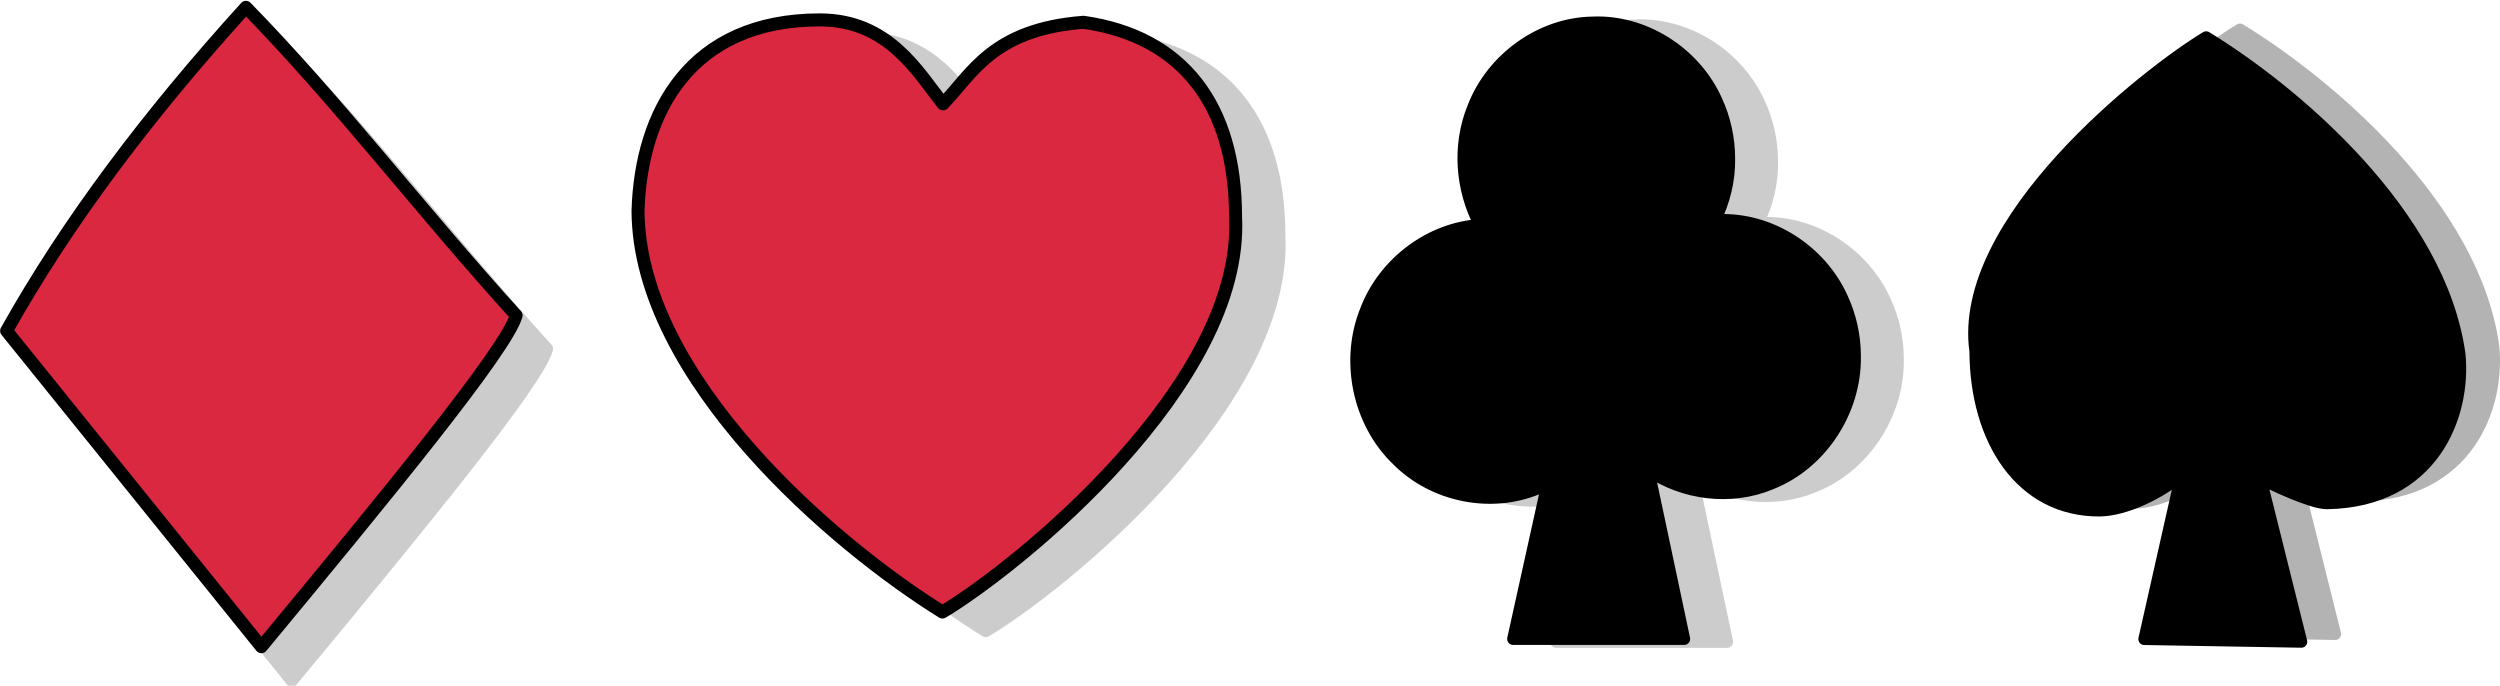 <?xml version="1.0" encoding="UTF-8" standalone="no"?>
<!-- Created with Inkscape (http://www.inkscape.org/) -->

<svg
   xmlns:dc="http://purl.org/dc/elements/1.1/"
   xmlns:cc="http://creativecommons.org/ns#"
   xmlns:rdf="http://www.w3.org/1999/02/22-rdf-syntax-ns#"
   xmlns:svg="http://www.w3.org/2000/svg"
   xmlns="http://www.w3.org/2000/svg"
   xmlns:sodipodi="http://sodipodi.sourceforge.net/DTD/sodipodi-0.dtd"
   xmlns:inkscape="http://www.inkscape.org/namespaces/inkscape"
   width="421.645"
   height="115.644"
   id="svg4754"
   version="1.1"
   inkscape:version="0.48.0 r9654"
   sodipodi:docname="carte symbole.svg">
  <defs
     id="defs4756" />
  <sodipodi:namedview
     id="base"
     pagecolor="#ffffff"
     bordercolor="#666666"
     borderopacity="1.0"
     inkscape:pageopacity="0.0"
     inkscape:pageshadow="2"
     inkscape:zoom="0.74375"
     inkscape:cx="123.33419"
     inkscape:cy="79.606011"
     inkscape:document-units="px"
     inkscape:current-layer="layer1"
     showgrid="false"
     showguides="true"
     inkscape:guide-bbox="true"
     inkscape:window-width="1298"
     inkscape:window-height="742"
     inkscape:window-x="102"
     inkscape:window-y="125"
     inkscape:window-maximized="0"
     fit-margin-top="0"
     fit-margin-left="0"
     fit-margin-right="0"
     fit-margin-bottom="0">
    <inkscape:grid
       type="xygrid"
       id="grid4791"
       empspacing="5"
       visible="true"
       enabled="true"
       snapvisiblegridlinesonly="true" />
  </sodipodi:namedview>
  <g
     inkscape:label="Calque 1"
     inkscape:groupmode="layer"
     id="layer1"
     transform="translate(-87.019,-496.325)">
    <g
       id="g4785"
       transform="matrix(1.098,0,0,1.098,-23.135,-61.14)">
      <path
         inkscape:connector-curvature="0"
         style="fill:#cccccc;fill-opacity:1;stroke:#cccccc;stroke-width:2;stroke-linecap:round;stroke-linejoin:round;stroke-miterlimit:4;stroke-opacity:1;stroke-dasharray:none;stroke-dashoffset:0"
         d="m 273.393,513.985 c -14.033,1.075 -17.142,8.007 -21.566,12.523 -3.878,-4.918 -8.379,-12.891 -18.922,-12.891 -19.947,7.1e-4 -27.467,14.226 -27.924,29.295 0.098,25.794 30.341,51.492 46.762,61.655 11.551,-6.899 46.309,-34.975 45.021,-60.687 0,-17.28 -8.235,-27.756 -23.371,-29.896 z"
         id="path4777"
         sodipodi:nodetypes="ccscccc"
         inkscape:export-filename="/Volumes/LOUIS/Arborescence /isotype/coeur.png"
         inkscape:export-xdpi="300"
         inkscape:export-ydpi="300" />
      <path
         inkscape:export-ydpi="300"
         inkscape:export-xdpi="300"
         inkscape:export-filename="/Volumes/LOUIS/Arborescence /isotype/coeur.png"
         sodipodi:nodetypes="ccscccc"
         id="path3365"
         d="m 266.738,511.133 c -14.033,1.075 -17.142,8.007 -21.566,12.523 -3.878,-4.918 -8.379,-12.891 -18.922,-12.891 -19.947,7.1e-4 -27.467,14.226 -27.924,29.295 0.098,25.794 30.341,51.492 46.762,61.655 11.551,-6.899 46.309,-34.975 45.021,-60.687 0,-17.28 -8.235,-27.756 -23.371,-29.896 z"
         style="fill:#d92840;fill-opacity:1;stroke:#000000;stroke-width:2;stroke-linecap:round;stroke-linejoin:round;stroke-miterlimit:4;stroke-opacity:1;stroke-dasharray:none;stroke-dashoffset:0"
         inkscape:connector-curvature="0" />
    </g>
    <g
       id="g4793"
       transform="matrix(1.08,0,0,1.08,8.974,-42.133)">
      <path
         style="fill:#cccccc;fill-opacity:1;stroke:#cccccc;stroke-width:2;stroke-linecap:round;stroke-linejoin:round;stroke-miterlimit:4;stroke-opacity:1;stroke-dasharray:none;stroke-dashoffset:0"
         d="m 115.423,504.93 c -15.303,16.847 -27.957,33.693 -37.386,50.54 l 39.798,49.336 c 19.711,-23.791 38.316,-46.459 39.798,-51.743 -15.232,-16.805 -27.746,-33.333 -42.21,-48.133 z"
         id="path4775"
         inkscape:connector-curvature="0"
         sodipodi:nodetypes="ccccc" />
      <path
         sodipodi:nodetypes="ccccc"
         inkscape:connector-curvature="0"
         id="path7822"
         d="m 110.669,499.701 c -15.303,16.847 -27.957,33.693 -37.386,50.54 l 39.798,49.336 c 19.711,-23.791 38.316,-46.459 39.798,-51.743 -15.232,-16.805 -27.746,-33.333 -42.21,-48.133 z"
         style="fill:#d92840;fill-opacity:1;stroke:#000000;stroke-width:2;stroke-linecap:round;stroke-linejoin:round;stroke-miterlimit:4;stroke-opacity:1;stroke-dasharray:none;stroke-dashoffset:0" />
    </g>
    <path
       sodipodi:nodetypes="cccccccccccccccccccccc"
       inkscape:connector-curvature="0"
       id="path4779"
       d="m 363.734,500.61 c -0.272,-3e-4 -0.547,0.008 -0.82,0.02 -8.773,0.113 -17.01,6.083 -20.169,14.306 -2.607,6.364 -2.051,13.823 1.161,19.842 -8.416,0.509 -16.183,6.357 -19.228,14.285 -3.486,8.512 -1.356,18.992 5.282,25.338 6.059,6.106 15.758,8.08 23.67,4.769 0.549,-0.216 1.095,-0.446 1.621,-0.707 l -5.776,26.106 28.819,0 -6.036,-28.47 c 5.971,4.094 13.957,5.092 20.669,2.283 8.48,-3.332 14.297,-12.252 14.166,-21.418 l 0,-0.202 c -0.023,-3.325 -0.747,-6.625 -2.141,-9.638 -3.581,-8.016 -12.09,-13.526 -20.829,-13.174 -0.221,0.002 -0.44,0.03 -0.66,0.04 1.586,-3.198 2.472,-6.767 2.421,-10.365 l 0,-0.182 c -0.023,-3.325 -0.747,-6.645 -2.141,-9.658 -3.469,-7.765 -11.562,-13.164 -20.009,-13.174 z"
       style="fill:#cccccc;fill-opacity:1;stroke:#cccccc;stroke-width:2.043;stroke-linecap:round;stroke-linejoin:round;stroke-miterlimit:4;stroke-opacity:1;stroke-dasharray:none;stroke-dashoffset:0" />
    <path
       style="fill:#000;fill-opacity:1;stroke:#000000;stroke-width:2.043;stroke-linecap:round;stroke-linejoin:round;stroke-miterlimit:4;stroke-opacity:1;stroke-dasharray:none;stroke-dashoffset:0"
       d="m 356.494,500.121 c -0.272,-3e-4 -0.547,0.008 -0.82,0.02 -8.773,0.113 -17.01,6.083 -20.169,14.306 -2.607,6.364 -2.051,13.823 1.161,19.842 -8.416,0.509 -16.183,6.357 -19.228,14.285 -3.486,8.512 -1.356,18.992 5.282,25.338 6.059,6.106 15.758,8.08 23.67,4.769 0.549,-0.216 1.095,-0.446 1.621,-0.707 l -5.776,26.106 28.819,0 -6.036,-28.47 c 5.971,4.094 13.957,5.092 20.669,2.283 8.48,-3.332 14.297,-12.252 14.166,-21.418 l 0,-0.202 c -0.023,-3.325 -0.747,-6.625 -2.141,-9.638 -3.581,-8.016 -12.09,-13.526 -20.829,-13.174 -0.221,0.002 -0.44,0.03 -0.66,0.04 1.586,-3.198 2.472,-6.767 2.421,-10.365 l 0,-0.182 c -0.023,-3.325 -0.747,-6.645 -2.141,-9.658 -3.469,-7.765 -11.562,-13.164 -20.009,-13.174 z"
       id="path7840"
       inkscape:connector-curvature="0"
       sodipodi:nodetypes="cccccccccccccccccccccc" />
    <path
       sodipodi:nodetypes="ccsccccccc"
       inkscape:connector-curvature="0"
       id="path4781"
       d="m 464.808,501.3 c -10.023,6.047 -42.007,31.073 -38.926,52.966 0.068,15.035 7.757,26.919 20.927,26.859 4.349,-0.019 10.319,-2.978 13.781,-5.925 l -6.219,27.606 26.493,0.454 -6.867,-27.486 c 1.872,0.894 8.559,4.138 11.169,4.126 17.87,-0.284 23.421,-14.735 22.378,-25.156 -3.301,-23.604 -27.664,-44.211 -42.735,-53.445 z"
       style="fill:#b3b3b3;fill-opacity:1;stroke:#b3b3b3;stroke-width:2;stroke-linecap:round;stroke-linejoin:round;stroke-miterlimit:4;stroke-opacity:1;stroke-dasharray:none;stroke-dashoffset:0" />
    <path
       style="fill:#000;fill-opacity:1;stroke:#000000;stroke-width:2;stroke-linecap:round;stroke-linejoin:round;stroke-miterlimit:4;stroke-opacity:1;stroke-dasharray:none;stroke-dashoffset:0"
       d="m 459.104,502.607 c -10.023,6.047 -42.007,31.073 -38.926,52.966 0.068,15.035 7.757,26.919 20.927,26.859 4.349,-0.019 10.319,-2.978 13.781,-5.925 l -6.219,27.606 26.493,0.454 -6.867,-27.486 c 1.872,0.894 8.559,4.138 11.169,4.126 17.87,-0.284 23.421,-14.735 22.378,-25.156 -3.301,-23.604 -27.664,-44.211 -42.735,-53.445 z"
       id="path7853"
       inkscape:connector-curvature="0"
       sodipodi:nodetypes="ccsccccccc" />
  </g>
</svg>
